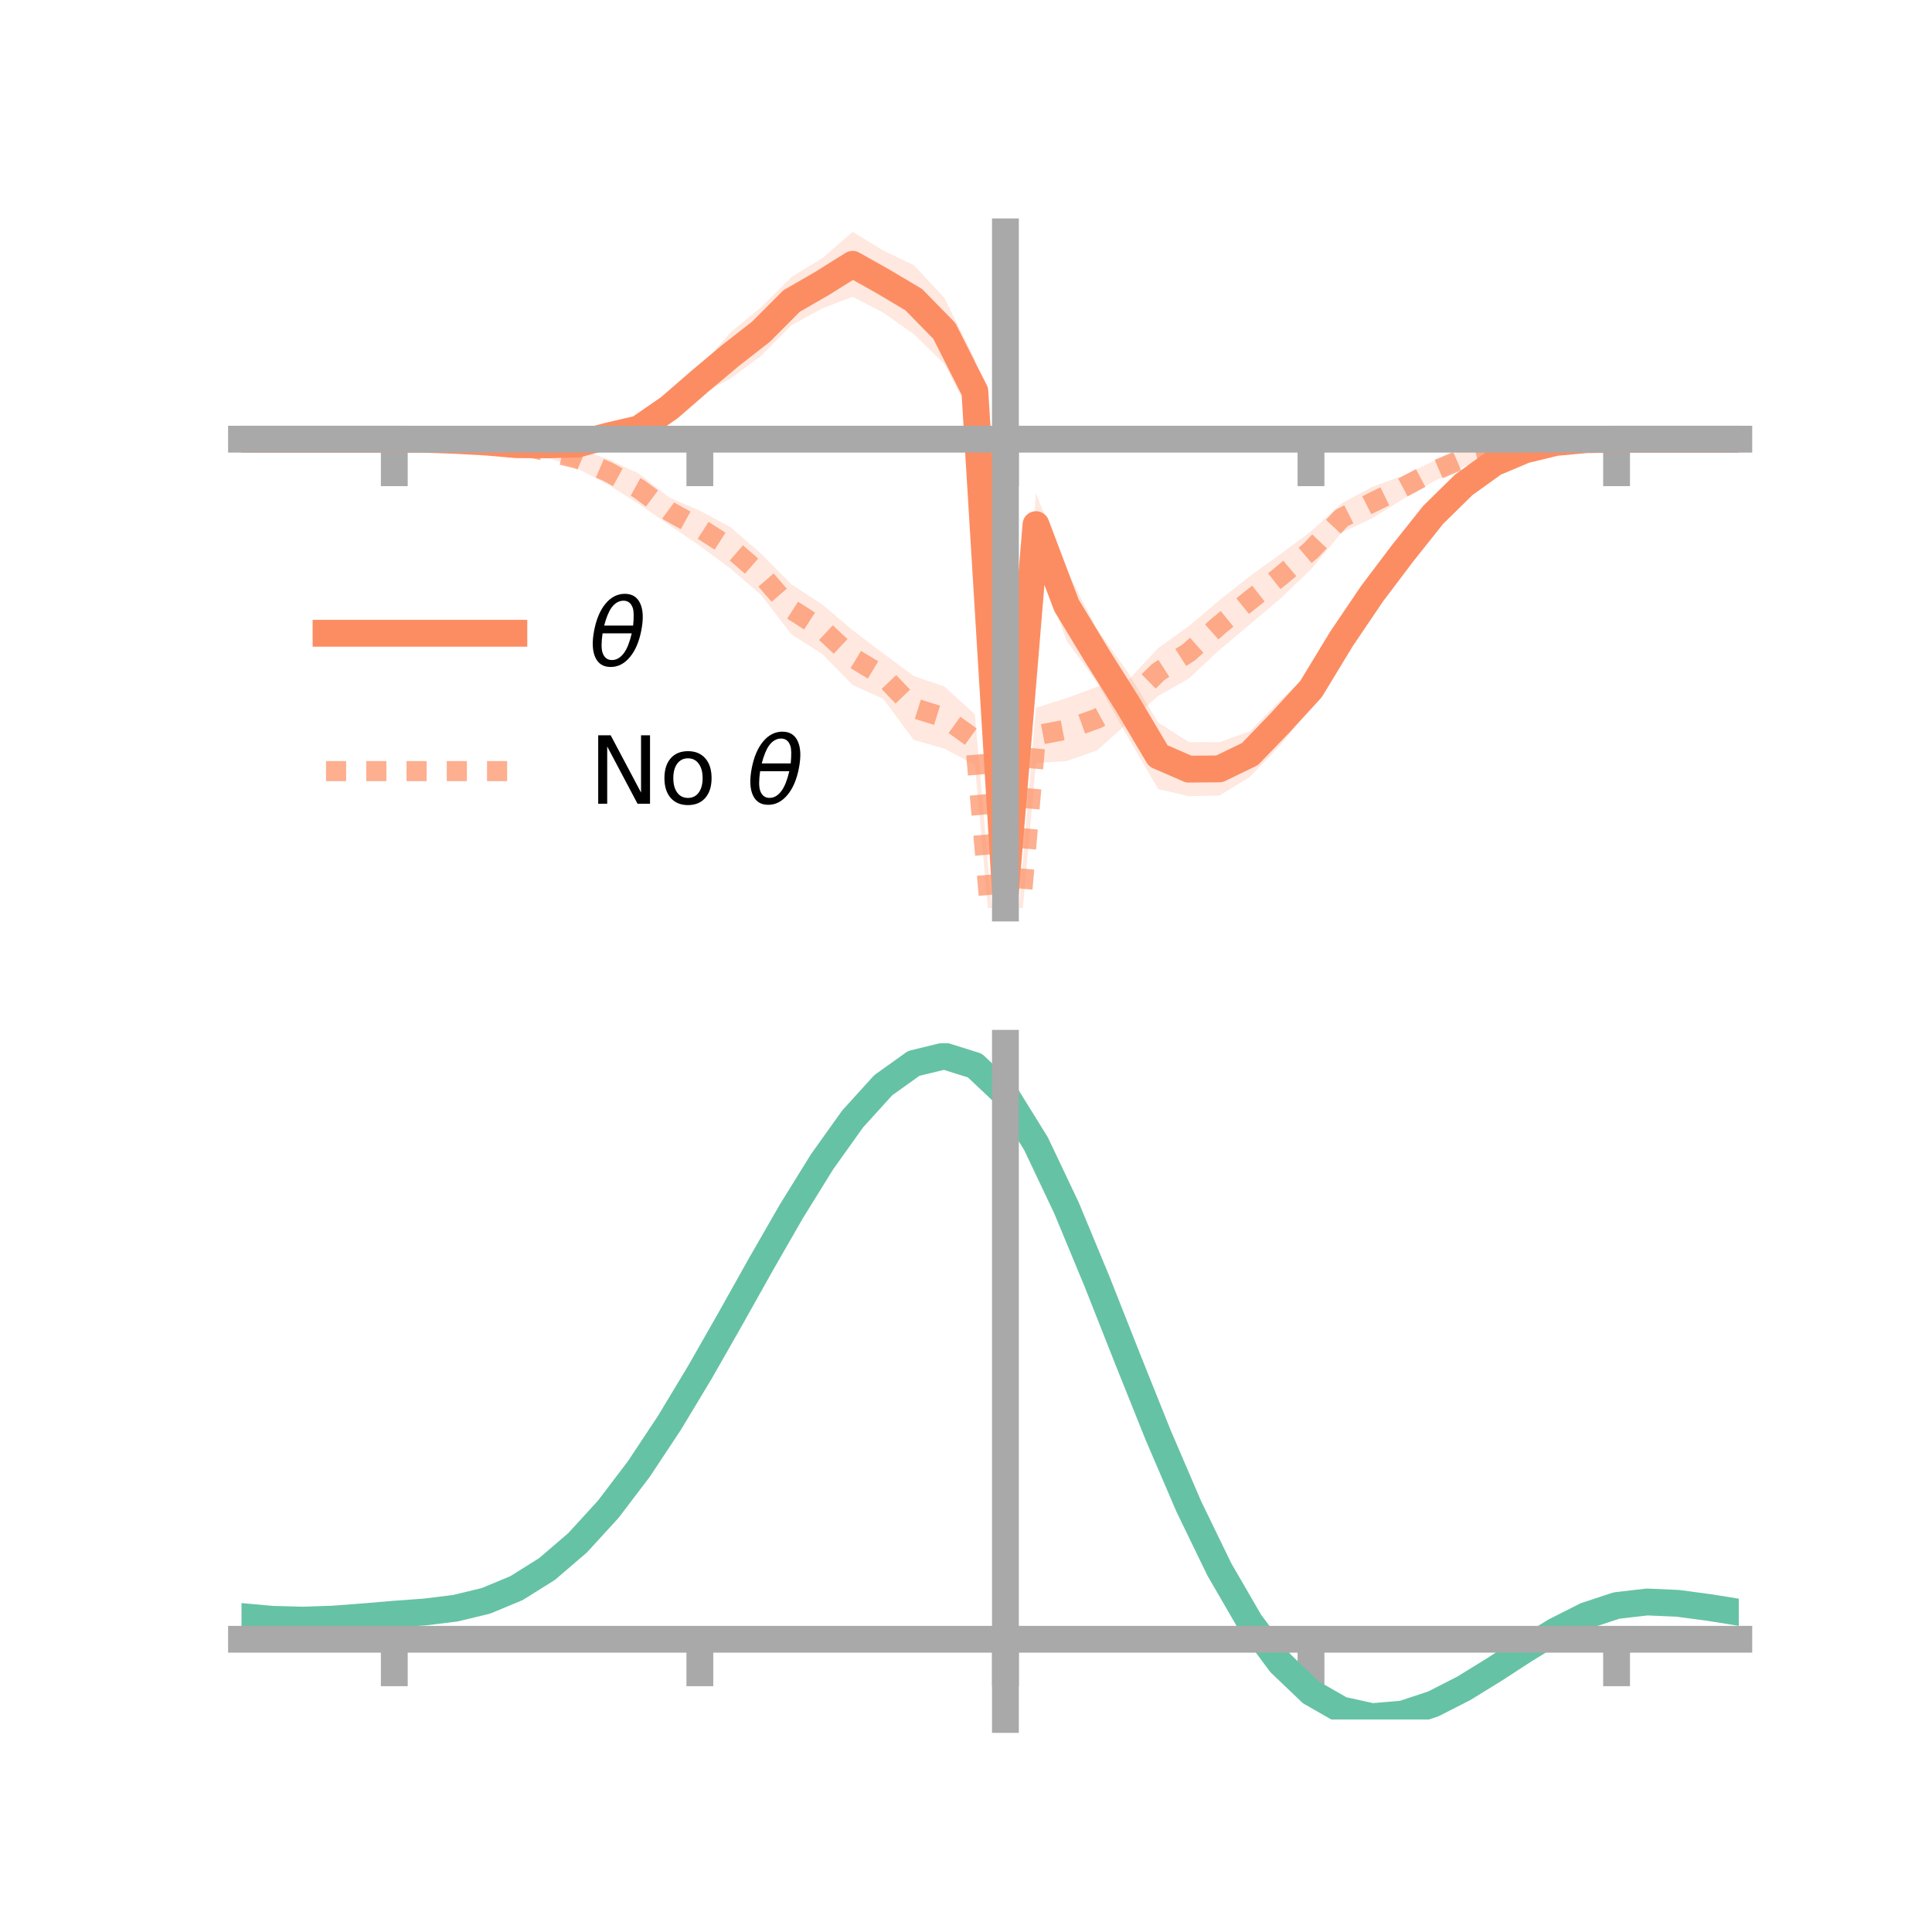 <?xml version="1.0" encoding="utf-8" standalone="no"?>
<!DOCTYPE svg PUBLIC "-//W3C//DTD SVG 1.1//EN"
  "http://www.w3.org/Graphics/SVG/1.1/DTD/svg11.dtd">
<!-- Created with matplotlib (https://matplotlib.org/) -->
<svg height="144pt" version="1.1" viewBox="0 0 144 144" width="144pt" xmlns="http://www.w3.org/2000/svg" xmlns:xlink="http://www.w3.org/1999/xlink">
 <defs>
  <style type="text/css">*{stroke-linecap:butt;stroke-linejoin:round;}</style>
 </defs>
 <g id="figure_1">
  <g id="patch_1">
   <path d="M 0 144 
L 144 144 
L 144 0 
L 0 0 
z
" style="fill:none;"/>
  </g>
  <g id="axes_1">
   <g id="patch_2">
    <path d="M 18 67.68 
L 129.6 67.68 
L 129.6 17.28 
L 18 17.28 
z
" style="fill:none;"/>
   </g>
   <g id="PolyCollection_1">
    <path clip-path="url(#pc2ceab37a8)" d="M 18 32.734 
L 18 32.734 
L 20.278 32.734 
L 22.555 32.734 
L 24.833 32.734 
L 27.11 32.734 
L 29.388 32.734 
L 31.665 32.705 
L 33.943 32.706 
L 36.22 32.679 
L 38.498 32.793 
L 40.776 32.611 
L 43.053 32.449 
L 45.331 31.664 
L 47.608 30.913 
L 49.886 29.267 
L 52.163 27.391 
L 54.441 24.78 
L 56.718 22.915 
L 58.996 20.643 
L 61.273 19.259 
L 63.551 17.28 
L 65.829 18.67 
L 68.106 19.762 
L 70.384 22.199 
L 72.661 26.798 
L 74.939 65.36 
L 77.216 36.771 
L 79.494 42.5 
L 81.771 46.899 
L 84.049 50.085 
L 86.327 53.857 
L 88.604 55.311 
L 90.882 55.32 
L 93.159 54.507 
L 95.437 52.178 
L 97.714 50.027 
L 99.992 46.56 
L 102.269 43.239 
L 104.547 40.461 
L 106.824 37.751 
L 109.102 35.67 
L 111.38 34.121 
L 113.657 33.282 
L 115.935 32.856 
L 118.212 32.726 
L 120.49 32.734 
L 122.767 32.734 
L 125.045 32.734 
L 127.322 32.734 
L 129.6 32.734 
L 129.6 32.734 
L 129.6 32.734 
L 127.322 32.734 
L 125.045 32.734 
L 122.767 32.734 
L 120.49 32.735 
L 118.212 32.821 
L 115.935 33.106 
L 113.657 33.791 
L 111.38 34.871 
L 109.102 36.599 
L 106.824 38.991 
L 104.547 41.998 
L 102.269 45.248 
L 99.992 48.658 
L 97.714 52.697 
L 95.437 55.521 
L 93.159 57.91 
L 90.882 59.295 
L 88.604 59.344 
L 86.327 58.816 
L 84.049 54.911 
L 81.771 50.868 
L 79.494 47.751 
L 77.216 41.435 
L 74.939 67.68 
L 72.661 31.537 
L 70.384 27.125 
L 68.106 24.908 
L 65.829 23.293 
L 63.551 22.12 
L 61.273 22.989 
L 58.996 24.236 
L 56.718 26.535 
L 54.441 28.223 
L 52.163 29.441 
L 49.886 31.514 
L 47.608 33.014 
L 45.331 33.323 
L 43.053 33.742 
L 40.776 33.702 
L 38.498 33.494 
L 36.22 33.215 
L 33.943 32.943 
L 31.665 32.78 
L 29.388 32.734 
L 27.11 32.734 
L 24.833 32.734 
L 22.555 32.734 
L 20.278 32.734 
L 18 32.734 
z
" style="fill:#fc8d62;fill-opacity:0.2;"/>
   </g>
   <g id="PolyCollection_2">
    <path clip-path="url(#pc2ceab37a8)" d="M 18 32.734 
L 18 32.734 
L 20.278 32.734 
L 22.555 32.734 
L 24.833 32.734 
L 27.11 32.734 
L 29.388 32.734 
L 31.665 32.665 
L 33.943 32.574 
L 36.22 32.66 
L 38.498 32.693 
L 40.776 33.186 
L 43.053 33.454 
L 45.331 34.222 
L 47.608 35.292 
L 49.886 37.083 
L 52.163 38.062 
L 54.441 39.285 
L 56.718 41.256 
L 58.996 43.565 
L 61.273 45.042 
L 63.551 46.972 
L 65.829 48.699 
L 68.106 50.388 
L 70.384 51.167 
L 72.661 53.236 
L 74.939 79.305 
L 77.216 52.751 
L 79.494 52.035 
L 81.771 51.192 
L 84.049 50.749 
L 86.327 48.301 
L 88.604 46.67 
L 90.882 44.741 
L 93.159 42.948 
L 95.437 41.298 
L 97.714 39.605 
L 99.992 37.52 
L 102.269 36.29 
L 104.547 35.467 
L 106.824 34.373 
L 109.102 33.542 
L 111.38 33.243 
L 113.657 32.9 
L 115.935 32.71 
L 118.212 32.716 
L 120.49 32.734 
L 122.767 32.734 
L 125.045 32.734 
L 127.322 32.734 
L 129.6 32.734 
L 129.6 32.734 
L 129.6 32.734 
L 127.322 32.734 
L 125.045 32.734 
L 122.767 32.734 
L 120.49 32.735 
L 118.212 32.831 
L 115.935 33.068 
L 113.657 33.343 
L 111.38 34.029 
L 109.102 34.777 
L 106.824 35.896 
L 104.547 37.218 
L 102.269 38.629 
L 99.992 39.703 
L 97.714 42.439 
L 95.437 44.606 
L 93.159 46.54 
L 90.882 48.452 
L 88.604 50.575 
L 86.327 51.873 
L 84.049 53.883 
L 81.771 55.93 
L 79.494 56.725 
L 77.216 56.869 
L 74.939 82.032 
L 72.661 57.014 
L 70.384 55.797 
L 68.106 55.151 
L 65.829 52.084 
L 63.551 51.059 
L 61.273 48.732 
L 58.996 47.288 
L 56.718 44.337 
L 54.441 42.374 
L 52.163 40.682 
L 49.886 39.138 
L 47.608 37.557 
L 45.331 36.127 
L 43.053 34.925 
L 40.776 34.099 
L 38.498 33.56 
L 36.22 33.07 
L 33.943 32.942 
L 31.665 32.775 
L 29.388 32.734 
L 27.11 32.734 
L 24.833 32.734 
L 22.555 32.734 
L 20.278 32.734 
L 18 32.734 
z
" style="fill:#fc8d62;fill-opacity:0.2;"/>
   </g>
   <g id="matplotlib.axis_1">
    <g id="xtick_1">
     <g id="line2d_1">
      <defs>
       <path d="M 0 0 
L 0 3.5 
" id="m334b7ae23d" style="stroke:#a9a9a9;stroke-width:2;"/>
      </defs>
      <g>
       <use style="fill:#a9a9a9;stroke:#a9a9a9;stroke-width:2;" x="29.388" xlink:href="#m334b7ae23d" y="32.734"/>
      </g>
     </g>
    </g>
    <g id="xtick_2">
     <g id="line2d_2">
      <g>
       <use style="fill:#a9a9a9;stroke:#a9a9a9;stroke-width:2;" x="52.163" xlink:href="#m334b7ae23d" y="32.734"/>
      </g>
     </g>
    </g>
    <g id="xtick_3">
     <g id="line2d_3">
      <g>
       <use style="fill:#a9a9a9;stroke:#a9a9a9;stroke-width:2;" x="74.939" xlink:href="#m334b7ae23d" y="32.734"/>
      </g>
     </g>
    </g>
    <g id="xtick_4">
     <g id="line2d_4">
      <g>
       <use style="fill:#a9a9a9;stroke:#a9a9a9;stroke-width:2;" x="97.714" xlink:href="#m334b7ae23d" y="32.734"/>
      </g>
     </g>
    </g>
    <g id="xtick_5">
     <g id="line2d_5">
      <g>
       <use style="fill:#a9a9a9;stroke:#a9a9a9;stroke-width:2;" x="120.49" xlink:href="#m334b7ae23d" y="32.734"/>
      </g>
     </g>
    </g>
   </g>
   <g id="matplotlib.axis_2"/>
   <g id="line2d_6">
    <path clip-path="url(#pc2ceab37a8)" d="M 18 32.734 
L 20.278 32.734 
L 22.555 32.734 
L 24.833 32.734 
L 27.11 32.734 
L 29.388 32.734 
L 31.665 32.742 
L 33.943 32.825 
L 36.22 32.947 
L 38.498 33.144 
L 40.776 33.156 
L 43.053 33.096 
L 45.331 32.494 
L 47.608 31.963 
L 49.886 30.391 
L 52.163 28.416 
L 54.441 26.501 
L 56.718 24.725 
L 58.996 22.44 
L 61.273 21.124 
L 63.551 19.7 
L 65.829 20.982 
L 68.106 22.335 
L 70.384 24.662 
L 72.661 29.167 
L 74.939 66.52 
L 77.216 39.103 
L 79.494 45.125 
L 81.771 48.884 
L 84.049 52.498 
L 86.327 56.337 
L 88.604 57.328 
L 90.882 57.308 
L 93.159 56.208 
L 95.437 53.849 
L 97.714 51.362 
L 99.992 47.609 
L 102.269 44.244 
L 104.547 41.229 
L 106.824 38.371 
L 109.102 36.134 
L 111.38 34.496 
L 113.657 33.536 
L 115.935 32.981 
L 118.212 32.773 
L 120.49 32.734 
L 122.767 32.734 
L 125.045 32.734 
L 127.322 32.734 
L 129.6 32.734 
" style="fill:none;stroke:#fc8d62;stroke-linecap:square;stroke-width:2;"/>
   </g>
   <g id="line2d_7">
    <path clip-path="url(#pc2ceab37a8)" d="M 18 32.734 
L 20.278 32.734 
L 22.555 32.734 
L 24.833 32.734 
L 27.11 32.734 
L 29.388 32.734 
L 31.665 32.72 
L 33.943 32.758 
L 36.22 32.865 
L 38.498 33.126 
L 40.776 33.642 
L 43.053 34.189 
L 45.331 35.175 
L 47.608 36.424 
L 49.886 38.111 
L 52.163 39.372 
L 54.441 40.83 
L 56.718 42.796 
L 58.996 45.426 
L 61.273 46.887 
L 63.551 49.016 
L 65.829 50.392 
L 68.106 52.77 
L 70.384 53.482 
L 72.661 55.125 
L 74.939 80.669 
L 77.216 54.81 
L 79.494 54.38 
L 81.771 53.561 
L 84.049 52.316 
L 86.327 50.087 
L 88.604 48.623 
L 90.882 46.596 
L 93.159 44.744 
L 95.437 42.952 
L 97.714 41.022 
L 99.992 38.611 
L 102.269 37.459 
L 104.547 36.342 
L 106.824 35.135 
L 109.102 34.159 
L 111.38 33.636 
L 113.657 33.122 
L 115.935 32.889 
L 118.212 32.773 
L 120.49 32.734 
L 122.767 32.734 
L 125.045 32.734 
L 127.322 32.734 
L 129.6 32.734 
" style="fill:none;stroke:#fc8d62;stroke-dasharray:1.5,1.5;stroke-dashoffset:0;stroke-opacity:0.7;stroke-width:1.5;"/>
   </g>
   <g id="patch_3">
    <path d="M 74.939 67.68 
L 74.939 17.28 
" style="fill:none;stroke:#a9a9a9;stroke-linecap:square;stroke-linejoin:miter;stroke-width:2;"/>
   </g>
   <g id="patch_4">
    <path d="M 129.6 67.68 
L 129.6 17.28 
" style="fill:none;"/>
   </g>
   <g id="patch_5">
    <path d="M 18 32.734 
L 129.6 32.734 
" style="fill:none;stroke:#a9a9a9;stroke-linecap:square;stroke-linejoin:miter;stroke-width:2;"/>
   </g>
   <g id="patch_6">
    <path d="M 18 17.28 
L 129.6 17.28 
" style="fill:none;"/>
   </g>
   <g id="legend_1">
    <g id="line2d_8">
     <path d="M 24.3 47.2 
L 38.3 47.2 
" style="fill:none;stroke:#fc8d62;stroke-linecap:square;stroke-width:2;"/>
    </g>
    <g id="line2d_9"/>
    <g id="text_1">
     <!-- $\theta$ -->
     <g transform="translate(43.9 49.65)scale(0.07 -0.07)">
      <defs>
       <path d="M 45.516 34.672 
L 14.453 34.672 
Q 12.359 20.062 14.5 13.875 
Q 17.188 6.25 24.469 6.25 
Q 31.781 6.25 37.359 13.922 
Q 42.234 20.656 45.516 34.672 
z
M 47.016 42.969 
Q 48.344 56.844 46.625 61.719 
Q 43.953 69.438 36.766 69.438 
Q 29.297 69.438 23.828 61.812 
Q 19.531 55.672 16.156 42.969 
z
M 38.188 76.766 
Q 49.906 76.766 54.594 66.406 
Q 59.281 56.109 55.719 37.844 
Q 52.203 19.625 43.453 9.281 
Q 34.766 -1.125 23.047 -1.125 
Q 11.281 -1.125 6.641 9.281 
Q 2 19.625 5.516 37.844 
Q 9.078 56.109 17.719 66.406 
Q 26.422 76.766 38.188 76.766 
z
" id="DejaVuSans-Oblique-952"/>
      </defs>
      <use transform="translate(0 0.234)" xlink:href="#DejaVuSans-Oblique-952"/>
     </g>
    </g>
    <g id="line2d_10">
     <path d="M 24.3 57.474 
L 38.3 57.474 
" style="fill:none;stroke:#fc8d62;stroke-dasharray:1.5,1.5;stroke-dashoffset:0;stroke-opacity:0.7;stroke-width:1.5;"/>
    </g>
    <g id="line2d_11"/>
    <g id="text_2">
     <!-- No $\theta$ -->
     <g transform="translate(43.9 59.924)scale(0.07 -0.07)">
      <defs>
       <path d="M 9.812 72.906 
L 23.094 72.906 
L 55.422 11.922 
L 55.422 72.906 
L 64.984 72.906 
L 64.984 0 
L 51.703 0 
L 19.391 60.984 
L 19.391 0 
L 9.812 0 
z
" id="DejaVuSans-78"/>
       <path d="M 30.609 48.391 
Q 23.391 48.391 19.188 42.75 
Q 14.984 37.109 14.984 27.297 
Q 14.984 17.484 19.156 11.844 
Q 23.344 6.203 30.609 6.203 
Q 37.797 6.203 41.984 11.859 
Q 46.188 17.531 46.188 27.297 
Q 46.188 37.016 41.984 42.703 
Q 37.797 48.391 30.609 48.391 
z
M 30.609 56 
Q 42.328 56 49.016 48.375 
Q 55.719 40.766 55.719 27.297 
Q 55.719 13.875 49.016 6.219 
Q 42.328 -1.422 30.609 -1.422 
Q 18.844 -1.422 12.172 6.219 
Q 5.516 13.875 5.516 27.297 
Q 5.516 40.766 12.172 48.375 
Q 18.844 56 30.609 56 
z
" id="DejaVuSans-111"/>
       <path id="DejaVuSans-32"/>
      </defs>
      <use transform="translate(0 0.234)" xlink:href="#DejaVuSans-78"/>
      <use transform="translate(74.805 0.234)" xlink:href="#DejaVuSans-111"/>
      <use transform="translate(135.986 0.234)" xlink:href="#DejaVuSans-32"/>
      <use transform="translate(167.773 0.234)" xlink:href="#DejaVuSans-Oblique-952"/>
     </g>
    </g>
   </g>
  </g>
  <g id="axes_2">
   <g id="patch_7">
    <path d="M 18 128.16 
L 129.6 128.16 
L 129.6 77.76 
L 18 77.76 
z
" style="fill:none;"/>
   </g>
   <g id="PolyCollection_3">
    <path clip-path="url(#p1f4785b389)" d="M 18 120.528 
L 18 120.447 
L 20.278 120.663 
L 22.555 120.726 
L 24.833 120.643 
L 27.11 120.462 
L 29.388 120.261 
L 31.665 120.089 
L 33.943 119.805 
L 36.22 119.25 
L 38.498 118.294 
L 40.776 116.846 
L 43.053 114.854 
L 45.331 112.308 
L 47.608 109.242 
L 49.886 105.724 
L 52.163 101.854 
L 54.441 97.763 
L 56.718 93.605 
L 58.996 89.554 
L 61.273 85.799 
L 63.551 82.541 
L 65.829 79.981 
L 68.106 78.321 
L 70.384 77.76 
L 72.661 78.486 
L 74.939 80.667 
L 77.216 84.393 
L 79.494 89.264 
L 81.771 94.835 
L 84.049 100.687 
L 86.327 106.458 
L 88.604 111.846 
L 90.882 116.617 
L 93.159 120.606 
L 95.437 123.716 
L 97.714 125.915 
L 99.992 127.229 
L 102.269 127.737 
L 104.547 127.552 
L 106.824 126.811 
L 109.102 125.67 
L 111.38 124.29 
L 113.657 122.835 
L 115.935 121.464 
L 118.212 120.33 
L 120.49 119.583 
L 122.767 119.321 
L 125.045 119.427 
L 127.322 119.738 
L 129.6 120.114 
L 129.6 120.221 
L 129.6 120.221 
L 127.322 119.87 
L 125.045 119.579 
L 122.767 119.484 
L 120.49 119.75 
L 118.212 120.504 
L 115.935 121.663 
L 113.657 123.078 
L 111.38 124.584 
L 109.102 126.013 
L 106.824 127.193 
L 104.547 127.959 
L 102.269 128.16 
L 99.992 127.664 
L 97.714 126.371 
L 95.437 124.221 
L 93.159 121.197 
L 90.882 117.33 
L 88.604 112.711 
L 86.327 107.495 
L 84.049 101.903 
L 81.771 96.226 
L 79.494 90.817 
L 77.216 86.085 
L 74.939 82.467 
L 72.661 80.353 
L 70.384 79.653 
L 68.106 80.196 
L 65.829 81.796 
L 63.551 84.258 
L 61.273 87.385 
L 58.996 90.98 
L 56.718 94.853 
L 54.441 98.823 
L 52.163 102.724 
L 49.886 106.41 
L 47.608 109.762 
L 45.331 112.686 
L 43.053 115.122 
L 40.776 117.04 
L 38.498 118.449 
L 36.22 119.387 
L 33.943 119.932 
L 31.665 120.206 
L 29.388 120.366 
L 27.11 120.551 
L 24.833 120.713 
L 22.555 120.783 
L 20.278 120.724 
L 18 120.528 
z
" style="fill:#66c2a5;fill-opacity:0.2;"/>
   </g>
   <g id="matplotlib.axis_3">
    <g id="xtick_6">
     <g id="line2d_12">
      <g>
       <use style="fill:#a9a9a9;stroke:#a9a9a9;stroke-width:2;" x="29.388" xlink:href="#m334b7ae23d" y="122.181"/>
      </g>
     </g>
    </g>
    <g id="xtick_7">
     <g id="line2d_13">
      <g>
       <use style="fill:#a9a9a9;stroke:#a9a9a9;stroke-width:2;" x="52.163" xlink:href="#m334b7ae23d" y="122.181"/>
      </g>
     </g>
    </g>
    <g id="xtick_8">
     <g id="line2d_14">
      <g>
       <use style="fill:#a9a9a9;stroke:#a9a9a9;stroke-width:2;" x="74.939" xlink:href="#m334b7ae23d" y="122.181"/>
      </g>
     </g>
    </g>
    <g id="xtick_9">
     <g id="line2d_15">
      <g>
       <use style="fill:#a9a9a9;stroke:#a9a9a9;stroke-width:2;" x="97.714" xlink:href="#m334b7ae23d" y="122.181"/>
      </g>
     </g>
    </g>
    <g id="xtick_10">
     <g id="line2d_16">
      <g>
       <use style="fill:#a9a9a9;stroke:#a9a9a9;stroke-width:2;" x="120.49" xlink:href="#m334b7ae23d" y="122.181"/>
      </g>
     </g>
    </g>
   </g>
   <g id="matplotlib.axis_4"/>
   <g id="line2d_17">
    <path clip-path="url(#p1f4785b389)" d="M 18 120.487 
L 20.278 120.693 
L 22.555 120.755 
L 24.833 120.678 
L 27.11 120.506 
L 29.388 120.314 
L 31.665 120.147 
L 33.943 119.869 
L 36.22 119.318 
L 38.498 118.371 
L 40.776 116.943 
L 43.053 114.988 
L 45.331 112.497 
L 47.608 109.502 
L 49.886 106.067 
L 52.163 102.289 
L 54.441 98.293 
L 56.718 94.229 
L 58.996 90.267 
L 61.273 86.592 
L 63.551 83.399 
L 65.829 80.888 
L 68.106 79.259 
L 70.384 78.706 
L 72.661 79.419 
L 74.939 81.567 
L 77.216 85.239 
L 79.494 90.041 
L 81.771 95.53 
L 84.049 101.295 
L 86.327 106.976 
L 88.604 112.279 
L 90.882 116.974 
L 93.159 120.901 
L 95.437 123.969 
L 97.714 126.143 
L 99.992 127.447 
L 102.269 127.949 
L 104.547 127.756 
L 106.824 127.002 
L 109.102 125.841 
L 111.38 124.437 
L 113.657 122.957 
L 115.935 121.564 
L 118.212 120.417 
L 120.49 119.666 
L 122.767 119.403 
L 125.045 119.503 
L 127.322 119.804 
L 129.6 120.168 
" style="fill:none;stroke:#66c2a5;stroke-linecap:square;stroke-width:2;"/>
   </g>
   <g id="patch_8">
    <path d="M 74.939 128.16 
L 74.939 77.76 
" style="fill:none;stroke:#a9a9a9;stroke-linecap:square;stroke-linejoin:miter;stroke-width:2;"/>
   </g>
   <g id="patch_9">
    <path d="M 129.6 128.16 
L 129.6 77.76 
" style="fill:none;"/>
   </g>
   <g id="patch_10">
    <path d="M 18 122.181 
L 129.6 122.181 
" style="fill:none;stroke:#a9a9a9;stroke-linecap:square;stroke-linejoin:miter;stroke-width:2;"/>
   </g>
   <g id="patch_11">
    <path d="M 18 77.76 
L 129.6 77.76 
" style="fill:none;"/>
   </g>
  </g>
 </g>
 <defs>
  <clipPath id="pc2ceab37a8">
   <rect height="50.4" width="111.6" x="18" y="17.28"/>
  </clipPath>
  <clipPath id="p1f4785b389">
   <rect height="50.4" width="111.6" x="18" y="77.76"/>
  </clipPath>
 </defs>
</svg>
